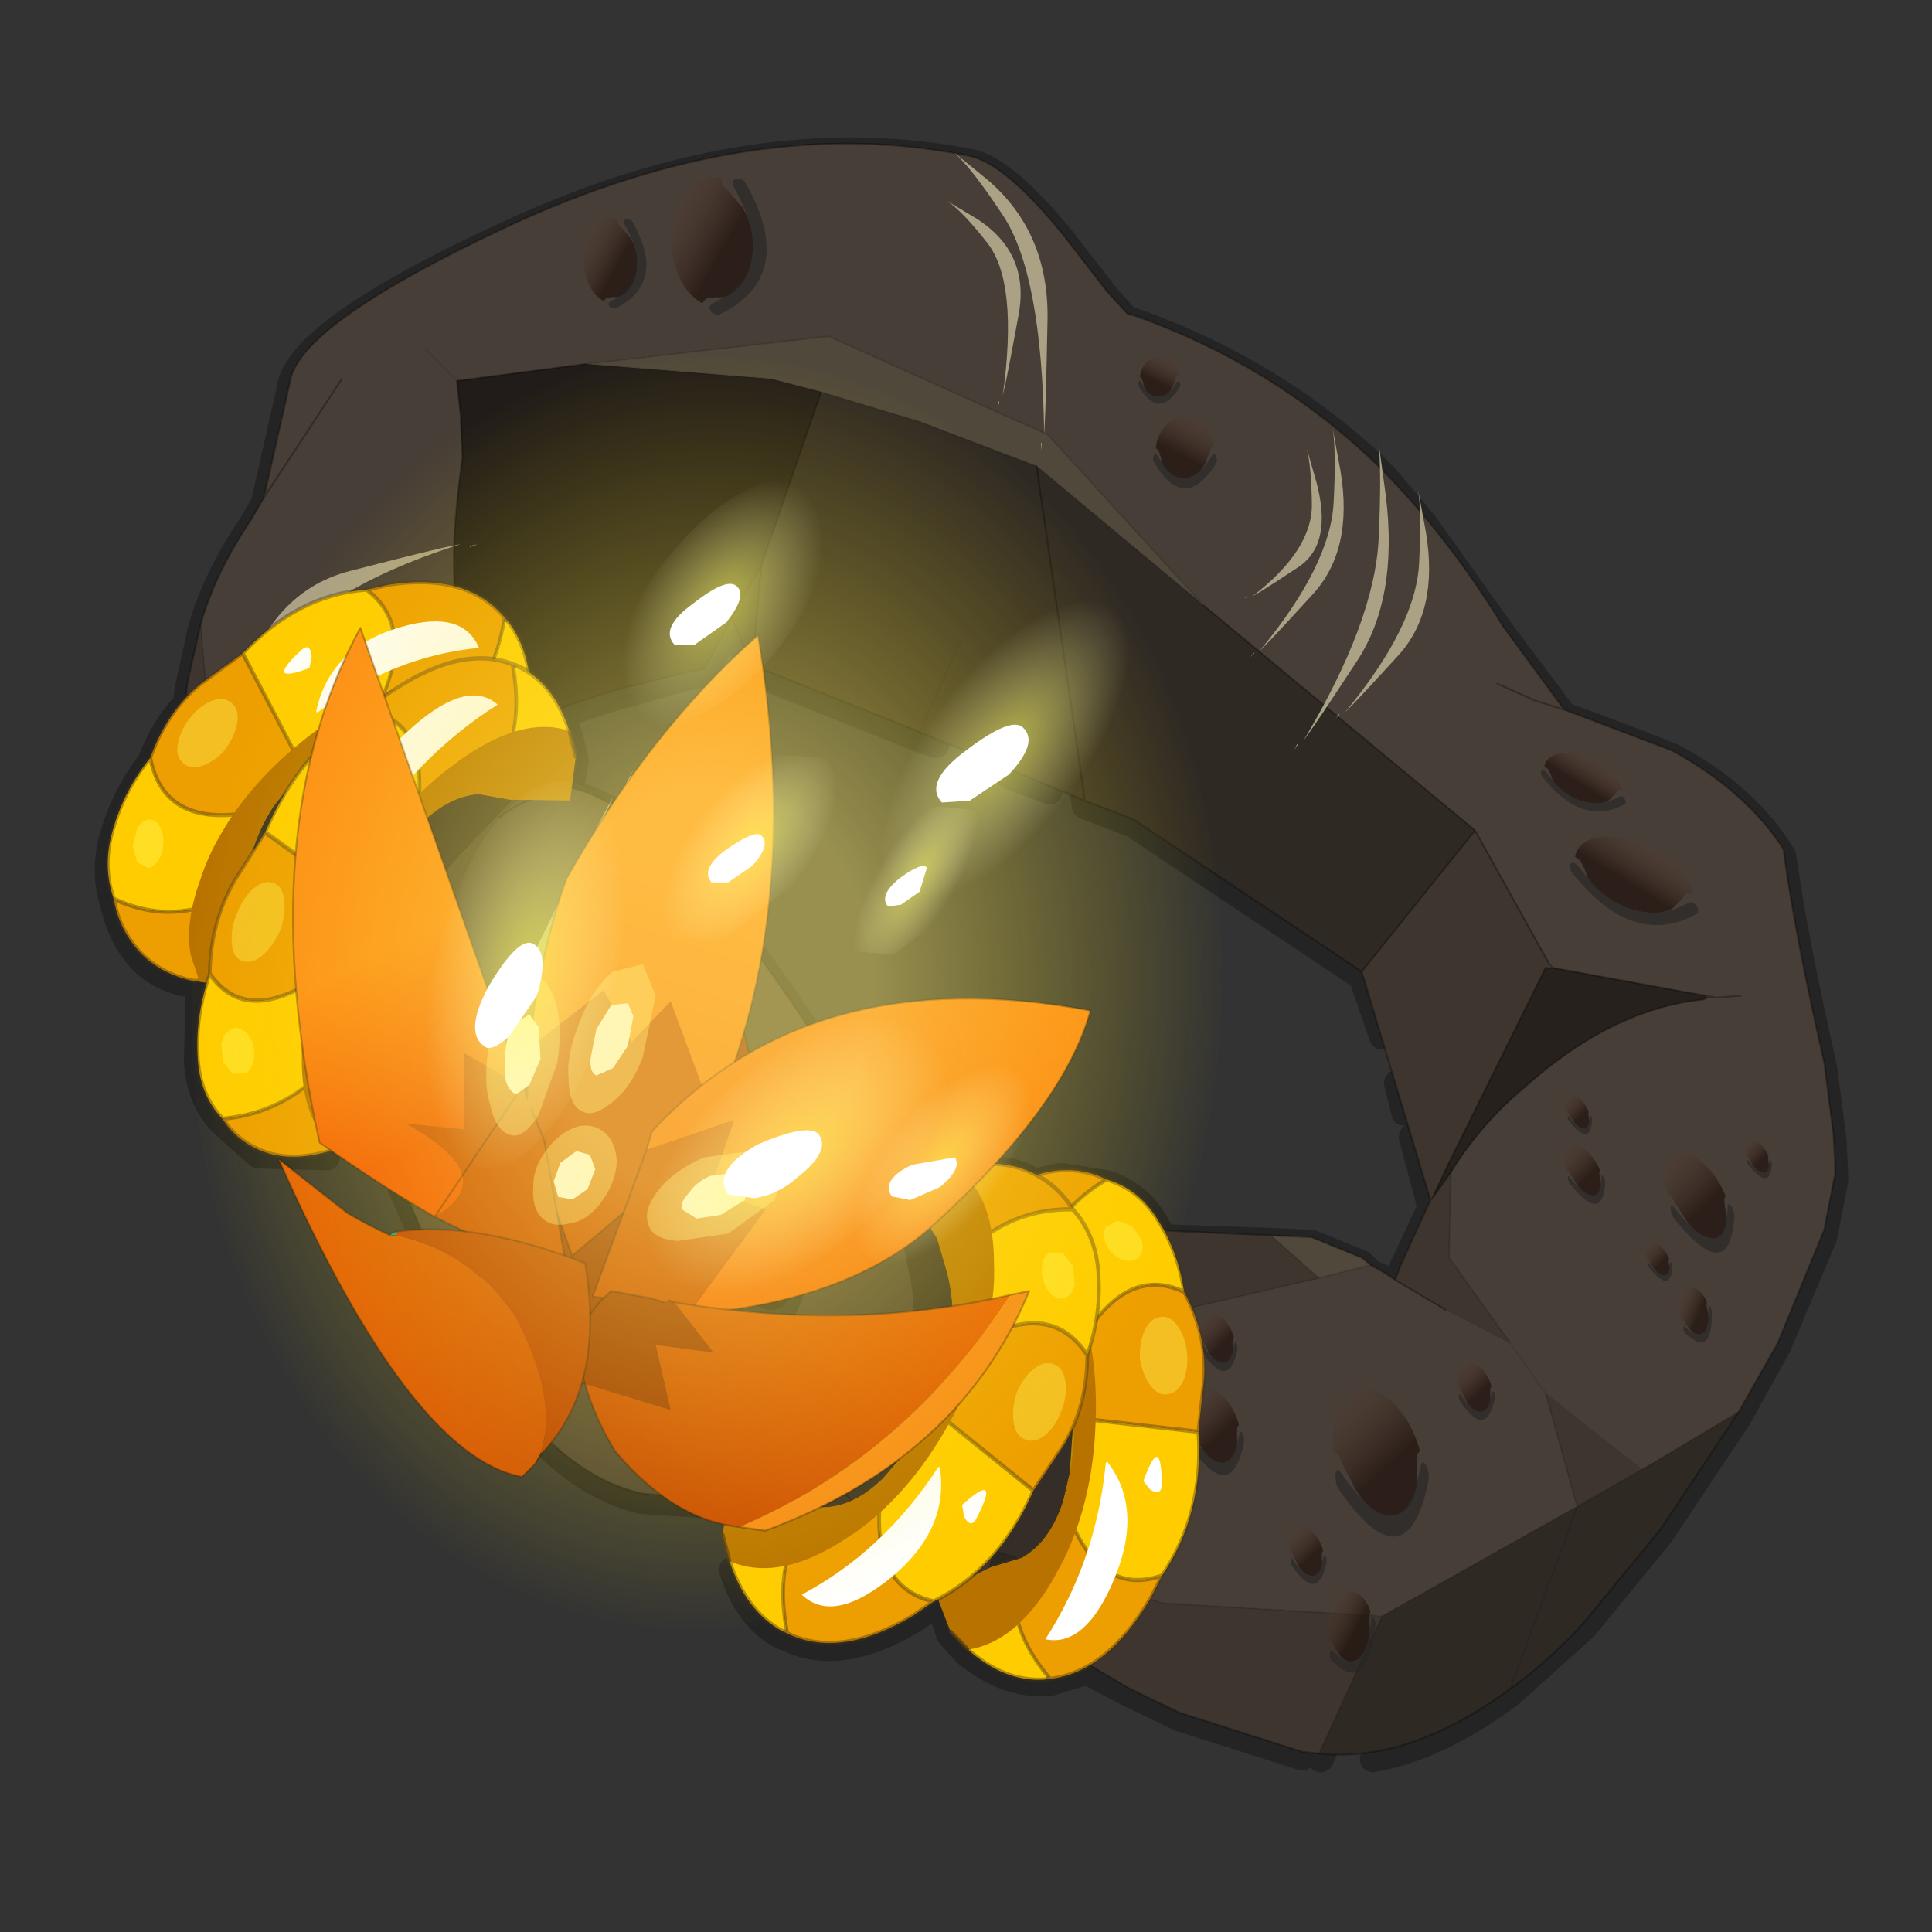 <?xml version="1.0" encoding="UTF-8" standalone="no"?>
<svg xmlns:xlink="http://www.w3.org/1999/xlink" height="520.0px" width="520.0px" xmlns="http://www.w3.org/2000/svg">
  <rect width="100%" height="100%" fill="#333333" stroke="none"/>
  <g transform="matrix(10.0, 0.0, 0.0, 10.0, 0.0, 0.0)">
    <use height="52.0" transform="matrix(1.0, 0.0, 0.0, 1.0, 0.0, 0.0)" width="52.0" xlink:href="#shape0"/>
    <use height="30.2" transform="matrix(-0.079, 0.058, 0.086, 0.257, 46.091, 26.411)" width="58.0" xlink:href="#sprite0"/>
    <use height="12.65" transform="matrix(0.246, -0.496, 0.405, 0.41, 4.365, 18.974)" width="18.1" xlink:href="#sprite4"/>
    <use height="12.65" transform="matrix(-0.183, -1.011, 0.862, -0.114, 11.231, 39.438)" width="18.1" xlink:href="#sprite4"/>
    <use height="12.65" transform="matrix(0.25, 0.354, -0.312, 0.298, 26.942, 2.896)" width="18.1" xlink:href="#sprite4"/>
    <use height="12.65" transform="matrix(-0.01, 0.392, -0.321, -0.102, 37.172, 11.955)" width="18.1" xlink:href="#sprite4"/>
    <use height="12.05" transform="matrix(-0.01, 0.392, -0.321, -0.102, 39.471, 13.605)" width="18.1" xlink:href="#sprite6"/>
    <use height="12.05" transform="matrix(-0.013, 0.517, -0.321, -0.102, 38.4, 12.286)" width="18.1" xlink:href="#sprite6"/>
    <use height="30.2" transform="matrix(-0.129, 0.095, 0.075, 0.378, 38.869, 30.383)" width="58.0" xlink:href="#sprite0"/>
    <use height="70.2" transform="matrix(-0.129, 0.096, 0.075, 0.379, 19.176, 9.637)" width="87.15" xlink:href="#sprite7"/>
    <use height="18.0" transform="matrix(0.077, -0.164, 0.294, 0.103, 14.762, 7.84)" width="25.95" xlink:href="#sprite9"/>
    <use height="18.0" transform="matrix(0.085, 0.034, 0.005, 0.225, 30.545, 9.044)" width="25.95" xlink:href="#sprite9"/>
    <use height="18.0" transform="matrix(0.171, 0.095, 0.006, 0.256, 41.31, 19.29)" width="25.95" xlink:href="#sprite9"/>
    <use height="29.0" transform="matrix(-0.312, -0.247, -0.219, 0.376, 35.226, 35.781)" width="23.65" xlink:href="#sprite11"/>
    <use height="29.0" transform="matrix(-0.155, -0.399, -0.369, 0.221, 31.711, 39.261)" width="23.65" xlink:href="#sprite11"/>
    <use height="29.0" transform="matrix(2.0E-4, 0.431, 0.395, -0.06, 2.858, 16.849)" width="23.65" xlink:href="#sprite11"/>
    <use height="29.0" transform="matrix(0.15, 0.385, 0.371, -0.259, 3.236, 23.657)" width="23.65" xlink:href="#sprite11"/>
    <use height="24.3" transform="matrix(1.0, 0.0, 0.0, 1.0, 7.5, 16.9)" width="21.85" xlink:href="#shape9"/>
    <use height="3.2" transform="matrix(-0.567, -0.541, -0.534, 0.711, 17.041, 31.215)" width="2.6" xlink:href="#shape10"/>
    <use height="34.75" transform="matrix(1.0, 0.0, 0.0, 1.0, 5.15, 9.25)" width="27.75" xlink:href="#shape11"/>
  </g>
  <defs>
    <g id="shape0" transform="matrix(1.0, 0.0, 0.0, 1.0, 0.0, 0.0)">
      <path d="M52.0 0.0 L52.0 52.0 0.0 52.0 0.0 0.0 52.0 0.0" fill="#33cc33" fill-opacity="0.0" fill-rule="evenodd" stroke="none"/>
      <path d="M19.9 5.3 L20.2 5.65 Q20.85 7.3 19.75 8.2 L19.15 8.6 M8.8 31.15 L6.95 31.1 6.0 30.25 Q5.35 29.6 5.3 28.55 L5.35 26.55 5.15 26.5 Q4.15 26.35 3.6 25.6 3.2 25.05 3.05 24.35 2.75 23.45 3.05 22.45 3.35 21.4 4.05 20.5 4.4 19.55 5.0 18.95 L5.05 18.55 5.15 18.1 5.4 16.95 Q5.8 15.55 6.75 14.15 L7.1 13.55 7.8 10.45 Q8.0 8.9 13.65 6.3 20.1 3.3 25.8 4.3 L26.1 4.35 Q27.05 4.55 28.6 6.45 L29.8 8.0 30.35 8.6 30.55 8.65 Q34.2 9.95 36.95 12.5 L37.3 12.85 38.35 14.1 40.45 17.05 42.1 19.25 Q43.25 19.65 45.0 20.35 47.0 21.4 48.0 23.05 48.3 25.25 49.1 28.75 L49.35 30.7 49.4 31.75 49.1 33.3 47.85 36.25 46.8 38.15 44.7 41.3 42.65 43.8 40.65 45.6 Q38.7 47.05 36.95 47.35 M11.45 9.55 L12.3 10.4 15.75 9.95 22.3 9.2 28.15 11.8 28.2 11.8 32.4 16.45 39.7 22.55 41.7 26.1 41.8 26.15 45.9 26.95 45.95 26.95 46.0 27.0 46.2 27.0 46.85 26.9 M16.4 8.5 L16.7 8.2 Q17.6 7.6 17.0 6.4 M9.25 16.15 L9.9 16.05 10.5 15.9 12.25 15.95 12.25 14.8 12.45 12.5 12.4 11.35 12.3 10.4 M9.2 10.4 L7.1 13.55 M10.45 16.75 L9.9 16.05 M11.3 18.3 L11.15 18.55 11.1 18.55 10.5 18.75 10.0 18.5 M11.35 21.4 L11.3 21.8 Q10.85 22.75 10.15 22.75 L9.85 22.7 9.6 22.6 9.3 22.45 M7.0 18.55 L7.4 19.35 M12.25 15.95 Q13.05 16.1 13.6 16.8 L13.7 16.85 14.25 18.25 15.1 19.25 16.65 18.75 18.45 18.25 18.95 18.15 19.7 16.8 20.5 15.4 22.1 10.7 20.75 10.35 15.75 9.95 M13.6 16.8 L13.55 16.9 13.3 17.9 13.8 18.05 13.95 18.1 14.25 18.25 M13.8 18.05 L13.8 18.15 13.9 18.9 M11.7 18.15 Q12.25 17.85 12.75 17.85 L13.3 17.9 M13.4 22.1 Q13.7 21.85 14.4 21.65 M15.1 19.25 L15.35 19.85 15.5 20.5 15.35 21.35 Q17.95 21.85 22.05 28.25 L24.6 32.05 M22.1 10.7 L24.75 11.5 27.9 12.7 32.4 16.45 M25.2 20.05 L24.75 19.9 20.25 18.1 19.7 16.8 M20.5 15.4 L20.25 18.1 M26.3 20.5 L26.8 20.75 M24.75 19.9 L25.85 17.4 M7.25 17.15 L6.55 17.75 6.75 18.1 M5.0 18.95 L5.4 18.55 5.55 18.45 5.4 16.95 M5.55 18.45 L6.55 17.75 M4.05 20.5 Q4.25 21.5 4.95 21.85 L5.8 22.1 6.25 22.1 M3.05 24.35 Q4.1 24.8 5.2 24.65 M5.9 26.65 L6.55 27.0 Q7.3 27.2 8.35 26.6 M25.2 33.5 L25.0 33.15 M23.35 32.55 Q23.2 32.75 22.95 32.55 L22.75 32.3 M21.85 34.05 L21.45 34.9 Q20.9 36.25 19.7 34.8 L19.5 34.3 M19.55 40.55 L17.3 40.4 Q15.9 40.1 14.6 38.8 13.3 37.45 12.1 35.05 L10.5 31.3 9.7 30.75 M10.5 31.3 L10.2 30.45 M7.9 23.1 L8.55 23.55 M26.75 41.95 L26.35 42.45 M23.95 39.75 L24.25 39.4 M18.95 36.5 Q18.8 37.3 18.4 36.95 L18.2 36.7 M20.15 38.55 Q20.0 39.65 19.45 39.4 L19.0 39.1 M19.7 42.25 Q20.1 43.55 21.05 44.05 L21.2 44.1 21.15 44.0 Q20.95 43.05 21.15 42.3 M35.05 47.3 L31.75 46.25 30.4 45.6 29.25 45.0 28.25 45.3 28.1 45.3 Q27.05 45.35 26.0 44.5 L25.55 44.0 25.4 43.55 M24.05 42.6 Q24.4 43.1 25.1 43.25 L24.6 43.6 Q22.6 44.8 21.2 44.1 M26.95 35.95 L26.55 36.1 M6.0 30.25 Q7.2 30.1 8.15 29.4 M31.0 12.5 L31.3 12.9 32.5 12.85 32.8 12.5 M30.85 10.65 Q31.15 11.15 31.55 10.75 L31.8 10.45 M28.9 19.45 L28.8 18.9 M27.15 20.9 L28.25 21.3 M37.2 27.9 L36.65 26.3 30.5 22.2 29.2 21.7 29.0 20.3 M28.65 17.85 L28.55 16.95 28.5 16.85 28.45 16.35 M28.4 16.05 L27.9 12.7 M42.1 19.25 L41.3 19.0 40.3 18.55 M41.65 20.95 L41.85 21.35 Q42.5 22.05 43.25 21.95 L43.75 21.7 M42.45 23.5 L42.65 23.95 Q43.85 25.25 45.15 24.8 L45.65 24.45 M46.0 27.0 L45.95 26.95 M40.05 30.35 L41.05 29.4 Q43.4 27.35 45.85 27.0 L45.9 26.95 M37.2 43.65 L42.45 40.7 41.6 37.7 39.0 34.0 39.05 31.7 38.85 32.0 39.0 31.45 41.6 26.15 41.8 26.15 M26.0 31.55 Q27.05 31.3 27.85 31.8 L28.55 31.65 29.8 31.85 Q30.7 32.15 31.15 33.0 L31.3 33.3 34.2 33.4 35.3 33.45 36.65 34.0 36.9 34.25 37.25 34.4 37.55 34.65 37.7 34.2 38.5 32.5 38.0 30.6 M37.8 29.95 L37.6 29.15 M39.05 31.7 L39.0 31.45 M38.9 35.35 L38.0 34.95 37.55 34.65 M39.05 31.7 L39.8 30.7 M42.6 30.5 L42.25 30.15 M43.15 32.15 Q43.0 32.65 42.7 32.45 L42.2 32.05 M45.05 34.2 L44.9 34.5 44.75 34.5 44.4 34.2 M46.5 32.75 L46.55 33.1 Q46.4 34.05 45.6 33.35 L44.95 32.85 M46.1 35.35 L46.05 35.75 Q45.95 36.4 45.45 36.0 M27.85 31.8 L27.9 31.8 28.85 32.65 29.8 31.85 M29.4 36.15 L29.55 35.65 29.6 34.5 Q29.5 33.45 28.9 32.7 L28.75 32.7 27.55 32.9 M28.85 32.65 L28.9 32.7 M31.3 33.3 L31.85 34.85 32.1 35.35 35.5 34.5 34.2 33.4 M29.55 35.65 Q30.6 34.25 31.85 34.85 M35.5 34.5 L36.9 34.25 M33.25 36.5 L33.1 36.9 32.7 36.85 32.55 36.65 32.4 37.15 32.4 37.5 M33.45 38.8 L33.25 39.25 Q32.95 40.0 32.3 39.25 L32.2 39.15 32.1 38.65 30.55 38.45 M35.65 42.1 Q35.5 42.9 35.1 42.55 L34.9 42.3 M38.2 39.85 L38.2 40.45 36.4 40.4 36.2 39.9 M28.8 39.75 L28.9 38.55 M30.05 42.55 Q30.55 42.75 31.25 42.55 32.05 41.4 32.25 40.0 M31.25 42.55 L31.0 43.15 30.95 43.2 31.3 43.35 35.8 43.6 M28.25 45.3 L28.15 45.25 27.45 43.9 M30.95 43.2 L29.25 45.0 M35.55 47.35 L36.25 45.75 M36.85 44.1 L36.8 44.4 36.7 44.75 36.55 44.95 36.15 44.95 35.7 44.7 M46.8 38.15 L42.45 40.7 40.65 45.6 M40.05 38.15 Q39.9 38.35 39.65 38.15 L39.45 37.9 M36.65 26.3 L39.7 22.55 M32.1 35.35 L32.35 36.15 M47.4 31.75 L47.05 31.4 M27.4 39.9 L26.45 39.15" fill="none" stroke="#000000" stroke-linecap="round" stroke-linejoin="round" stroke-opacity="0.302" stroke-width="0.7"/>
      <path d="M5.4 16.8 Q5.8 15.4 6.75 14.0 L7.1 13.4 7.8 10.3 Q8.0 8.75 13.65 6.1 20.3 3.0 26.1 4.2 27.05 4.4 28.6 6.3 L29.8 7.85 30.35 8.45 30.55 8.5 Q34.2 9.8 36.95 12.4 38.85 14.25 40.45 16.85 L42.1 19.1 45.0 20.2 Q47.0 21.3 48.0 22.85 48.3 25.1 49.1 28.6 L49.35 30.55 49.4 31.55 49.1 33.1 47.85 36.15 46.8 38.0 44.2 39.55 41.6 37.5 42.45 40.55 37.2 43.5 31.3 43.15 23.25 40.65 19.75 40.4 17.3 40.2 Q14.45 39.6 12.1 34.9 L10.5 31.15 8.85 26.35 5.6 19.15 5.4 16.8 M40.3 18.4 L41.3 18.85 42.1 19.1 41.3 18.85 40.3 18.4 M41.8 26.05 L41.6 26.05 41.7 25.95 41.8 26.05 41.7 25.95 39.7 22.35 32.4 16.3 28.2 11.7 22.3 9.05 15.75 9.8 12.3 10.25 12.4 11.2 12.45 12.3 Q12.0 15.45 12.4 16.8 12.7 18.0 14.05 19.7 L15.35 21.2 Q17.95 21.75 22.05 28.1 L25.05 32.6 27.45 36.25 35.5 34.4 36.9 34.05 37.25 34.25 37.55 34.45 38.9 35.25 40.65 36.15 39.0 33.85 39.05 31.55 Q39.85 30.25 41.05 29.25 43.4 27.15 45.85 26.9 L45.95 26.85 45.9 26.8 41.8 26.05 M46.2 26.85 L45.95 26.85 46.2 26.85 45.9 26.8 46.2 26.85 46.85 26.8 46.2 26.85 M23.25 40.65 L22.15 39.7 23.25 40.65 M40.65 36.15 L41.6 37.5 40.65 36.15 M11.45 9.4 L12.3 10.25 11.45 9.4 M7.1 13.4 L9.2 10.2 7.1 13.4 M15.35 21.2 Q13.9 21.55 13.45 22.0 13.9 21.55 15.35 21.2" fill="#473e37" fill-rule="evenodd" stroke="none"/>
      <path d="M35.5 47.2 L35.05 47.15 31.75 46.1 30.4 45.45 26.75 43.3 23.25 40.65 31.3 43.15 37.2 43.5 35.5 47.2 M5.9 25.65 Q4.5 22.3 5.05 18.35 L5.15 17.9 5.4 16.8 5.6 19.15 5.85 23.15 5.9 25.65 M41.7 25.95 L41.6 26.05 39.0 31.3 38.55 32.25 38.5 32.3 38.55 32.25 39.05 31.55 39.0 33.85 40.65 36.15 38.9 35.25 37.55 34.45 37.7 34.05 38.5 32.3 36.65 26.15 39.7 22.35 41.7 25.95 M25.05 32.6 L26.4 32.9 34.2 33.25 35.5 34.4 27.45 36.25 25.05 32.6 M42.45 40.55 L41.6 37.5 44.2 39.55 42.45 40.55" fill="#3d352e" fill-rule="evenodd" stroke="none"/>
      <path d="M41.6 26.05 L41.8 26.05 45.9 26.8 45.95 26.85 45.85 26.9 Q43.4 27.15 41.05 29.25 39.85 30.25 39.05 31.55 L39.0 31.3 39.05 31.55 38.55 32.25 39.0 31.3 41.6 26.05 M20.5 15.2 L20.25 17.9 19.7 16.65 20.5 15.2" fill="#26211d" fill-rule="evenodd" stroke="none"/>
      <path d="M5.6 19.15 L8.85 26.35 5.85 23.15 5.6 19.15 M32.4 16.3 L27.9 12.55 24.75 11.35 22.1 10.55 20.75 10.2 15.75 9.8 22.3 9.05 28.2 11.7 32.4 16.3 M34.2 33.25 L35.3 33.3 36.65 33.85 36.9 34.05 35.5 34.4 34.2 33.25" fill="#4f483b" fill-rule="evenodd" stroke="none"/>
      <path d="M46.8 38.0 L44.7 41.15 42.65 43.65 Q41.65 44.75 40.65 45.45 37.95 47.45 35.5 47.2 L37.2 43.5 42.45 40.55 44.2 39.55 46.8 38.0 M10.5 31.15 Q8.7 29.95 7.5 28.35 L6.15 26.05 5.9 25.65 5.85 23.15 8.85 26.35 10.5 31.15 M22.1 10.55 L24.75 11.35 27.9 12.55 32.4 16.3 39.7 22.35 36.65 26.15 30.5 22.05 29.2 21.55 27.9 12.55 29.2 21.55 24.75 19.7 20.25 17.9 20.5 15.2 22.1 10.55 M25.85 17.25 L24.75 19.7 25.85 17.25 M42.45 40.55 L40.65 45.45 42.45 40.55" fill="#2f2924" fill-rule="evenodd" stroke="none"/>
      <path d="M15.75 9.8 L20.75 10.2 22.1 10.55 20.5 15.2 19.7 16.65 18.95 18.0 18.45 18.1 16.65 18.55 Q14.15 19.3 14.05 19.7 12.7 18.0 12.4 16.8 12.0 15.45 12.45 12.3 L12.4 11.2 12.3 10.25 15.75 9.8" fill="#211c19" fill-rule="evenodd" stroke="none"/>
      <path d="M5.4 16.8 Q5.8 15.4 6.75 14.0 L7.1 13.4 7.8 10.3 Q8.0 8.75 13.65 6.1 20.3 3.0 26.1 4.2 27.05 4.4 28.6 6.3 L29.8 7.85 30.35 8.45 30.55 8.5 Q34.2 9.8 36.95 12.4 38.85 14.25 40.45 16.85 L42.1 19.1 45.0 20.2 Q47.0 21.3 48.0 22.85 48.3 25.1 49.1 28.6 L49.35 30.55 49.4 31.55 49.1 33.1 47.85 36.15 46.8 38.0 44.7 41.15 42.65 43.65 Q41.65 44.75 40.65 45.45 37.95 47.45 35.5 47.2 L35.05 47.15 31.75 46.1 30.4 45.45 26.75 43.3 23.25 40.65 19.75 40.4 17.3 40.2 Q14.45 39.6 12.1 34.9 L10.5 31.15 Q8.7 29.95 7.5 28.35 L6.15 26.05 5.9 25.65 Q4.5 22.3 5.05 18.35 L5.15 17.9 5.4 16.8 M8.85 26.35 L10.5 31.15 M42.1 19.1 L41.3 18.85 40.3 18.4 M41.6 26.05 L41.8 26.05 41.7 25.95 M41.6 26.05 L39.0 31.3 M39.05 31.55 Q39.85 30.25 41.05 29.25 43.4 27.15 45.85 26.9 L45.95 26.85 46.2 26.85 46.85 26.8 M45.9 26.8 L41.8 26.05 M39.7 22.35 L41.7 25.95 M45.9 26.8 L46.2 26.85 M22.1 10.55 L20.5 15.2 20.25 17.9 24.75 19.7 29.2 21.55 30.5 22.05 36.65 26.15 39.7 22.35 32.4 16.3 M29.2 21.55 L27.9 12.55 M14.05 19.7 L15.35 21.2 Q17.95 21.75 22.05 28.1 L25.05 32.6 26.4 32.9 34.2 33.25 35.3 33.3 36.65 33.85 36.9 34.05 37.25 34.25 37.55 34.45 37.7 34.05 38.5 32.3 36.65 26.15 M22.15 39.7 L23.25 40.65 M38.9 35.25 L37.55 34.45 M25.05 32.6 L27.45 36.25 M38.5 32.3 L38.55 32.25 39.0 31.3 M39.05 31.55 L38.55 32.25 M14.05 19.7 Q12.7 18.0 12.4 16.8 12.0 15.45 12.45 12.3 L12.4 11.2 12.3 10.25 15.75 9.8 M9.2 10.2 L7.1 13.4 M20.25 17.9 L19.7 16.65 18.95 18.0 18.45 18.1 16.65 18.55 Q14.15 19.3 14.05 19.7 M19.7 16.65 L20.5 15.2 M13.45 22.0 Q13.9 21.55 15.35 21.2" fill="none" stroke="#000000" stroke-linecap="round" stroke-linejoin="round" stroke-opacity="0.302" stroke-width="0.05"/>
      <path d="M5.4 16.8 L5.6 19.15 M39.0 31.3 L39.05 31.55 M22.1 10.55 L24.75 11.35 27.9 12.55 32.4 16.3 28.2 11.7 22.3 9.05 15.75 9.8 20.75 10.2 22.1 10.55 M24.75 19.7 L25.85 17.25 M23.25 40.65 L31.3 43.15 37.2 43.5 42.45 40.55 41.6 37.5 40.65 36.15 39.0 33.85 39.05 31.55 M27.45 36.25 L35.5 34.4 34.2 33.25 M35.5 34.4 L36.9 34.05 M35.5 47.2 L37.2 43.5 M42.45 40.55 L44.2 39.55 M46.8 38.0 L44.2 39.55 M40.65 45.45 L42.45 40.55 M12.3 10.25 L11.45 9.4 M5.9 25.65 L5.85 23.15 5.6 19.15 M8.85 26.35 L5.85 23.15" fill="none" stroke="#000000" stroke-linecap="round" stroke-linejoin="round" stroke-opacity="0.102" stroke-width="0.05"/>
    </g>
    <g id="sprite0" transform="matrix(1.0, 0.0, 0.0, 1.0, -0.8, 1.7)">
      <use height="32.15" transform="matrix(0.933, 0.0, 0.0, 0.94, 0.813, -1.723)" width="62.15" xlink:href="#sprite1"/>
    </g>
    <g id="sprite1" transform="matrix(1.0, 0.0, 0.0, 1.0, 20.25, 0.45)">
      <use height="6.0" transform="matrix(1.479, -0.487, 0.328, 1.761, -4.889, 16.244)" width="12.2" xlink:href="#sprite2"/>
      <use height="6.0" transform="matrix(0.824, -0.076, 0.089, 0.967, 11.988, 25.888)" width="12.2" xlink:href="#sprite2"/>
      <use height="6.0" transform="matrix(0.866, -0.285, 0.192, 1.031, 30.167, 7.143)" width="12.2" xlink:href="#sprite2"/>
      <use height="6.0" transform="matrix(0.572, -0.188, 0.127, 0.681, 18.964, 20.244)" width="12.2" xlink:href="#sprite2"/>
      <use height="6.0" transform="matrix(0.572, -0.188, 0.127, 0.681, 28.114, 1.844)" width="12.2" xlink:href="#sprite2"/>
      <use height="6.0" transform="matrix(0.572, -0.188, 0.127, 0.681, -20.236, 17.594)" width="12.2" xlink:href="#sprite2"/>
    </g>
    <g id="sprite2" transform="matrix(1.0, 0.0, 0.0, 1.0, 0.5, 0.0)">
      <use height="5.15" transform="matrix(1.0, 0.0, 0.0, 1.0, 0.25, 0.0)" width="11.2" xlink:href="#shape1"/>
      <use height="3.95" transform="matrix(1.0, 0.0, 0.0, 0.862, -0.5, 2.619)" width="12.2" xlink:href="#sprite3"/>
    </g>
    <g id="shape1" transform="matrix(1.0, 0.0, 0.0, 1.0, -0.25, 0.0)">
      <path d="M10.35 3.5 L9.25 4.35 Q7.8 5.15 5.7 5.15 3.65 5.15 2.2 4.35 1.05 3.8 1.0 2.95 L0.7 2.35 0.25 2.15 Q0.6 1.4 1.65 0.85 3.35 0.0 5.7 0.0 8.1 0.0 9.75 0.85 11.4 1.7 11.45 2.95 L10.9 3.0 10.35 3.5" fill="url(#gradient0)" fill-rule="evenodd" stroke="none"/>
    </g>
    <linearGradient gradientTransform="matrix(0.001, -0.003, 0.006, 0.002, 3.7, 0.0)" gradientUnits="userSpaceOnUse" id="gradient0" spreadMethod="pad" x1="-819.2" x2="819.2">
      <stop offset="0.0" stop-color="#1c0e08" stop-opacity="0.639"/>
      <stop offset="1.0" stop-color="#734d3e" stop-opacity="0.0"/>
    </linearGradient>
    <g id="sprite3" transform="matrix(1.0, 0.0, 0.0, 1.0, 0.5, 0.5)">
      <use height="3.95" transform="matrix(1.0, 0.0, 0.0, 1.0, -0.5, -0.5)" width="12.2" xlink:href="#shape2"/>
    </g>
    <g id="shape2" transform="matrix(1.0, 0.0, 0.0, 1.0, 0.5, 0.5)">
      <path d="M0.0 0.0 Q4.35 5.2 11.2 1.2" fill="none" stroke="#262626" stroke-linecap="round" stroke-linejoin="round" stroke-opacity="0.639" stroke-width="1.0"/>
    </g>
    <g id="sprite4" transform="matrix(1.0, 0.0, 0.0, 1.0, 8.95, 6.5)">
      <use height="9.75" transform="matrix(0.415, 0.246, -0.166, 0.401, -5.444, -4.231)" width="26.3" xlink:href="#sprite5"/>
      <use height="9.75" transform="matrix(0.638, 0.305, -0.139, 0.415, -7.607, -6.49)" width="26.3" xlink:href="#sprite5"/>
    </g>
    <g id="sprite5" transform="matrix(1.0, 0.0, 0.0, 1.0, -3.35, 4.0)">
      <use height="9.75" transform="matrix(1.0, 0.0, 0.0, 1.0, 3.35, -4.0)" width="26.3" xlink:href="#shape3"/>
    </g>
    <g id="shape3" transform="matrix(1.0, 0.0, 0.0, 1.0, -3.35, 4.0)">
      <path d="M29.05 1.45 L29.65 1.75 29.05 1.55 29.05 1.45" fill="#c7b99b" fill-rule="evenodd" stroke="none"/>
      <path d="M28.5 0.8 Q15.95 -3.75 10.0 0.3 5.2 3.55 3.35 5.75 L6.7 1.5 Q13.0 -6.15 19.8 -3.15 26.6 -0.2 27.9 0.5 L28.5 0.8" fill="#aba185" fill-rule="evenodd" stroke="none"/>
    </g>
    <g id="sprite6" transform="matrix(1.0, 0.0, 0.0, 1.0, 8.95, 6.5)">
      <use height="9.75" transform="matrix(0.638, 0.305, -0.139, 0.415, -7.607, -6.49)" width="26.3" xlink:href="#sprite5"/>
    </g>
    <g id="sprite7" transform="matrix(1.0, 0.0, 0.0, 1.0, -0.8, 41.7)">
      <use height="74.7" transform="matrix(0.933, 0.0, 0.0, 0.94, 0.813, -41.704)" width="93.45" xlink:href="#sprite8"/>
    </g>
    <g id="sprite8" transform="matrix(1.0, 0.0, 0.0, 1.0, 20.25, 43.0)">
      <use height="6.0" transform="matrix(1.479, -0.487, 0.328, 1.761, -4.889, 16.244)" width="12.2" xlink:href="#sprite2"/>
      <use height="6.0" transform="matrix(0.824, -0.076, 0.089, 0.967, 11.988, 25.888)" width="12.2" xlink:href="#sprite2"/>
      <use height="6.0" transform="matrix(1.751, -0.398, 0.389, 1.438, 49.524, -32.451)" width="12.2" xlink:href="#sprite2"/>
      <use height="6.0" transform="matrix(0.572, -0.188, 0.127, 0.681, 18.964, 20.244)" width="12.2" xlink:href="#sprite2"/>
      <use height="6.0" transform="matrix(1.156, -0.263, 0.257, 0.949, 45.372, -39.819)" width="12.2" xlink:href="#sprite2"/>
      <use height="6.0" transform="matrix(0.572, -0.188, 0.127, 0.681, -20.236, 17.594)" width="12.2" xlink:href="#sprite2"/>
    </g>
    <g id="sprite9" transform="matrix(1.0, 0.0, 0.0, 1.0, -62.0, 41.7)">
      <use height="19.15" transform="matrix(0.933, 0.0, 0.0, 0.94, 61.997, -41.704)" width="27.85" xlink:href="#sprite10"/>
    </g>
    <g id="sprite10" transform="matrix(1.0, 0.0, 0.0, 1.0, -45.35, 43.0)">
      <use height="6.0" transform="matrix(1.751, -0.398, 0.389, 1.438, 49.524, -32.451)" width="12.2" xlink:href="#sprite2"/>
      <use height="6.0" transform="matrix(1.156, -0.263, 0.257, 0.949, 45.372, -39.819)" width="12.2" xlink:href="#sprite2"/>
    </g>
    <g id="sprite11" transform="matrix(1.0, 0.0, 0.0, 1.0, 11.9, 14.65)">
      <use height="16.45" transform="matrix(1.0, 0.0, 0.0, 1.0, -7.4, -6.3)" width="18.2" xlink:href="#sprite12"/>
      <use height="29.0" transform="matrix(1.0, 0.0, 0.0, 1.0, -11.9, -14.65)" width="23.1" xlink:href="#shape5"/>
      <use height="23.25" transform="matrix(1.0, 0.0, 0.0, 1.0, -5.4, -9.0)" width="17.15" xlink:href="#sprite13"/>
      <use height="0.4" transform="matrix(1.0, 0.0, 0.0, 1.0, -2.85, 13.95)" width="1.8" xlink:href="#shape7"/>
      <use height="7.15" transform="matrix(1.0, 0.0, 0.0, 1.0, -6.25, -12.85)" width="9.85" xlink:href="#sprite14"/>
    </g>
    <g id="sprite12" transform="matrix(1.0, 0.0, 0.0, 1.0, 9.1, 8.2)">
      <use height="16.45" transform="matrix(1.0, 0.0, 0.0, 1.0, -9.1, -8.2)" width="18.2" xlink:href="#shape4"/>
    </g>
    <g id="shape4" transform="matrix(1.0, 0.0, 0.0, 1.0, 9.1, 8.2)">
      <path d="M5.15 -4.85 Q0.0 -4.1 -1.95 3.65 L-3.05 8.25 Q-3.55 7.05 -5.7 5.55 -9.1 3.2 -9.1 -0.15 -9.1 -3.5 -5.7 -5.85 -2.3 -8.2 2.5 -8.2 7.3 -8.2 8.8 -6.9 10.25 -5.65 5.15 -4.85" fill="#000000" fill-opacity="0.267" fill-rule="evenodd" stroke="none"/>
    </g>
    <g id="shape5" transform="matrix(1.0, 0.0, 0.0, 1.0, 11.9, 14.65)">
      <path d="M-8.35 12.75 L-8.65 12.5 -8.4 12.45 -8.35 12.75" fill="#b49932" fill-rule="evenodd" stroke="none"/>
      <path d="M0.75 12.65 L0.95 12.65 0.8 12.75 0.75 12.65" fill="#9f882d" fill-rule="evenodd" stroke="none"/>
      <path d="M-3.25 -11.65 Q-1.5 -13.4 0.75 -14.15 2.95 -14.95 5.2 -14.15 7.75 -9.7 5.75 -5.25 3.0 -4.85 1.0 -3.3 1.8 -10.6 -3.25 -11.65 M-2.75 14.25 Q-6.05 14.45 -8.35 12.75 L-8.4 12.45 Q-3.5 11.45 -2.8 7.7 L-1.3 9.35 Q-0.6 12.75 -2.75 14.25 M-11.7 3.1 Q-12.05 -1.55 -8.9 -5.35 L-1.05 -1.2 -2.75 1.7 -3.3 3.25 Q-8.55 6.85 -11.7 3.1" fill="#ffcc00" fill-rule="evenodd" stroke="none"/>
      <path d="M-3.25 -11.65 Q1.8 -10.6 1.0 -3.3 L-1.05 -1.2 -8.9 -5.35 -7.4 -8.2 Q-6.0 -10.5 -3.25 -11.65 M5.75 -5.25 Q7.75 -9.7 5.2 -14.15 6.85 -13.85 8.25 -12.8 10.15 -11.4 11.05 -8.85 11.5 -7.35 8.9 -5.3 L8.05 -5.45 5.75 -5.25 M0.75 12.65 L0.8 12.75 -1.15 14.05 -2.75 14.25 Q-0.6 12.75 -1.3 9.35 L0.75 12.65 M-8.65 12.5 Q-11.8 9.95 -11.8 4.65 L-11.7 3.1 Q-8.55 6.85 -3.3 3.25 -3.95 5.8 -2.8 7.7 -3.5 11.45 -8.4 12.45 L-8.65 12.5" fill="#ed9e00" fill-rule="evenodd" stroke="none"/>
      <path d="M5.2 -14.15 Q2.95 -14.95 0.75 -14.15 -1.5 -13.4 -3.25 -11.65 1.8 -10.6 1.0 -3.3 3.0 -4.85 5.75 -5.25 7.75 -9.7 5.2 -14.15 6.85 -13.85 8.25 -12.8 10.15 -11.4 11.05 -8.85 11.5 -7.35 8.9 -5.3 L9.5 -5.05 M5.75 -5.25 L8.05 -5.45 8.9 -5.3 M0.8 12.75 L0.95 12.65 0.75 12.65 M0.8 12.75 L-1.15 14.05 -2.75 14.25 Q-6.05 14.45 -8.35 12.75 L-8.65 12.5 Q-11.8 9.95 -11.8 4.65 L-11.7 3.1 Q-12.05 -1.55 -8.9 -5.35 L-7.4 -8.2 Q-6.0 -10.5 -3.25 -11.65 M-8.9 -5.35 L-1.05 -1.2 1.0 -3.3 M-3.3 3.25 L-2.75 1.7 -1.05 -1.2 M-1.3 9.35 L-2.8 7.7 Q-3.5 11.45 -8.4 12.45 M-2.8 7.7 Q-3.95 5.8 -3.3 3.25 -8.55 6.85 -11.7 3.1 M-8.65 12.5 L-8.4 12.45 M-2.75 14.25 Q-0.6 12.75 -1.3 9.35" fill="none" stroke="#463317" stroke-linecap="round" stroke-linejoin="round" stroke-opacity="0.412" stroke-width="0.25"/>
      <path d="M-4.55 -0.35 L-4.5 -0.25 Q-7.3 4.9 -7.0 10.75 -9.55 9.65 -9.05 5.5 -8.45 0.55 -4.55 -0.35" fill="#ffffff" fill-rule="evenodd" stroke="none"/>
      <path d="M-8.55 -1.35 Q-6.7 -3.95 -7.35 -0.8 L-8.05 -0.65 Q-8.95 -0.75 -8.55 -1.35" fill="#ffffff" fill-rule="evenodd" stroke="none"/>
    </g>
    <g id="sprite13" transform="matrix(1.0, 0.0, 0.0, 1.0, 8.55, 11.6)">
      <use height="23.25" transform="matrix(1.0, 0.0, 0.0, 1.0, -8.55, -11.6)" width="17.15" xlink:href="#shape6"/>
    </g>
    <g id="shape6" transform="matrix(1.0, 0.0, 0.0, 1.0, 8.55, 11.6)">
      <path d="M8.6 -7.05 L6.35 -7.65 5.75 -7.9 4.9 -8.05 2.6 -7.85 Q-0.15 -7.45 -2.15 -5.9 -3.3 -5.05 -4.2 -3.8 -5.2 -2.55 -5.9 -0.9 L-6.45 0.65 Q-7.1 3.2 -5.95 5.1 L-4.45 6.75 -2.1 10.15 -4.3 11.45 -5.9 11.65 -5.95 11.65 Q-8.55 9.4 -8.55 4.9 L-8.5 3.55 Q-8.2 -0.2 -6.05 -3.8 L-5.55 -4.6 Q-3.6 -7.6 -1.1 -9.35 0.2 -10.3 1.7 -10.85 4.2 -11.9 6.3 -11.5 L8.05 -10.9 Q8.55 -9.2 8.6 -7.05" fill="#b87200" fill-rule="evenodd" stroke="none"/>
    </g>
    <g id="shape7" transform="matrix(1.0, 0.0, 0.0, 1.0, 2.85, -13.95)">
      <path d="M-2.75 14.25 L-1.15 14.05" fill="none" stroke="#463317" stroke-linecap="round" stroke-linejoin="round" stroke-opacity="0.643" stroke-width="0.25"/>
    </g>
    <g id="sprite14" transform="matrix(1.0, 0.0, 0.0, 1.0, 3.15, 7.2)">
      <use height="7.15" transform="matrix(1.0, 0.0, 0.0, 1.0, -3.15, -7.2)" width="9.85" xlink:href="#shape8"/>
    </g>
    <g id="shape8" transform="matrix(1.0, 0.0, 0.0, 1.0, 3.15, 7.2)">
      <path d="M6.25 -6.9 L6.7 -6.15 Q6.7 -5.7 6.25 -5.4 5.8 -5.1 5.2 -5.1 4.6 -5.1 4.15 -5.4 3.7 -5.7 3.7 -6.15 3.7 -6.6 4.15 -6.9 L5.2 -7.2 6.25 -6.9 M0.85 -2.5 Q0.7 -1.65 0.1 -0.95 -0.6 -0.3 -1.4 -0.1 -2.25 0.1 -2.75 -0.4 -3.25 -0.85 -3.15 -1.7 -3.0 -2.5 -2.35 -3.2 -1.7 -3.9 -0.85 -4.1 -0.05 -4.3 0.45 -3.8 0.95 -3.35 0.85 -2.5" fill="#ffff66" fill-opacity="0.345" fill-rule="evenodd" stroke="none"/>
    </g>
    <g id="shape9" transform="matrix(1.0, 0.0, 0.0, 1.0, -7.5, -16.9)">
      <path d="M13.45 27.7 Q14.65 26.0 16.5 24.75 18.4 23.45 19.45 26.05 20.5 28.7 20.4 31.05 20.25 33.4 19.3 34.6 L16.35 36.95 Q14.45 38.1 13.55 35.2 12.8 32.4 12.6 30.85 12.3 29.3 13.45 27.7" fill="#942b01" fill-rule="evenodd" stroke="none"/>
      <path d="M13.45 27.7 Q12.3 29.3 12.6 30.85 12.8 32.4 13.55 35.2 14.45 38.1 16.35 36.95 L19.3 34.6 Q20.25 33.4 20.4 31.05 20.5 28.7 19.45 26.05 18.4 23.45 16.5 24.75 14.65 26.0 13.45 27.7 Z" fill="none" stroke="#000000" stroke-linecap="round" stroke-linejoin="round" stroke-opacity="0.302" stroke-width="0.05"/>
      <path d="M14.25 28.2 L14.2 29.25 14.15 30.3 15.4 33.8 18.85 30.9 19.0 30.6 19.2 30.05 18.05 26.95 17.0 28.05 16.25 26.65 14.25 28.2" fill="#c94402" fill-rule="evenodd" stroke="none"/>
      <path d="M19.2 30.05 Q21.65 24.5 20.4 17.1 17.5 19.65 15.25 23.65 14.5 25.75 14.25 28.2 L16.25 26.65 17.0 28.05 18.05 26.95 19.2 30.05" fill="url(#gradient1)" fill-rule="evenodd" stroke="none"/>
      <path d="M14.25 28.2 L14.2 29.25 14.15 30.3 15.4 33.8 18.85 30.9 19.0 30.6 19.2 30.05 Q21.65 24.5 20.4 17.1 17.5 19.65 15.25 23.65 14.5 25.75 14.25 28.2 Z" fill="none" stroke="#000000" stroke-linecap="round" stroke-linejoin="round" stroke-opacity="0.302" stroke-width="0.05"/>
      <path d="M11.7 32.75 Q13.65 33.75 15.25 34.15 L14.65 30.7 14.3 29.85 14.05 29.25 12.5 28.35 12.5 30.4 10.95 30.25 Q13.55 31.7 11.7 32.75" fill="#c94402" fill-rule="evenodd" stroke="none"/>
      <path d="M14.05 29.25 L9.7 16.9 Q6.75 22.3 8.6 30.75 10.3 31.95 11.7 32.75 13.55 31.7 10.95 30.25 L12.5 30.4 12.5 28.35 14.05 29.25" fill="url(#gradient2)" fill-rule="evenodd" stroke="none"/>
      <path d="M11.7 32.75 Q13.65 33.75 15.25 34.15 L14.65 30.7 14.3 29.85 M14.05 29.25 L9.7 16.9 Q6.75 22.3 8.6 30.75 10.3 31.95 11.7 32.75 Z" fill="none" stroke="#000000" stroke-linecap="round" stroke-linejoin="round" stroke-opacity="0.302" stroke-width="0.05"/>
      <path d="M17.4 30.95 L19.75 30.15 19.1 32.05 20.6 32.55 18.65 35.2 19.3 35.3 Q23.1 34.85 25.2 32.9 28.65 29.75 29.35 27.2 21.85 25.8 17.55 30.45 L17.4 30.95" fill="url(#gradient3)" fill-rule="evenodd" stroke="none"/>
      <path d="M18.65 35.2 L20.6 32.55 19.1 32.05 19.75 30.15 17.4 30.95 15.95 34.9 18.65 35.2" fill="#c94402" fill-rule="evenodd" stroke="none"/>
      <path d="M17.4 30.95 L17.55 30.45 Q21.85 25.8 29.35 27.2 28.65 29.75 25.2 32.9 23.1 34.85 19.3 35.3 L18.65 35.2 15.95 34.9 17.4 30.95 Z" fill="none" stroke="#000000" stroke-linecap="round" stroke-linejoin="round" stroke-opacity="0.302" stroke-width="0.05"/>
      <path d="M18.15 35.05 L18.0 35.0 17.85 35.05 17.55 34.95 16.45 34.75 Q15.25 35.75 15.75 37.25 L18.05 37.95 17.65 36.2 19.2 36.4 18.15 35.05" fill="#993001" fill-rule="evenodd" stroke="none"/>
      <path d="M19.9 41.1 Q24.35 39.2 27.2 34.85 22.95 35.85 18.15 35.05 L19.2 36.4 17.65 36.2 18.05 37.95 15.75 37.25 Q16.0 38.15 16.55 39.05 18.1 40.9 19.9 41.1" fill="url(#gradient4)" fill-rule="evenodd" stroke="none"/>
      <path d="M19.9 41.1 L20.6 41.2 Q25.85 39.25 27.7 34.75 L27.2 34.85 Q24.35 39.2 19.9 41.1" fill="#f7891a" fill-rule="evenodd" stroke="none"/>
      <path d="M27.2 34.85 L27.7 34.75 Q25.85 39.25 20.6 41.2 L19.9 41.1 M27.2 34.85 Q22.95 35.85 18.15 35.05 L18.0 35.0 M17.85 35.05 L17.55 34.95 16.45 34.75 Q15.25 35.75 15.75 37.25 16.0 38.15 16.55 39.05 18.1 40.9 19.9 41.1" fill="none" stroke="#000000" stroke-linecap="round" stroke-linejoin="round" stroke-opacity="0.302" stroke-width="0.05"/>
      <path d="M10.5 33.25 L10.65 33.25 10.65 33.15 10.6 33.2 Q10.6 33.15 10.5 33.25 M10.6 33.2 L10.65 33.25 10.6 33.2" fill="#02ecbd" fill-rule="evenodd" stroke="none"/>
      <path d="M14.55 39.1 L14.4 39.4 14.6 39.1 14.55 39.1" fill="#3b280b" fill-rule="evenodd" stroke="none"/>
      <path d="M10.65 33.25 Q12.6 33.65 13.85 35.4 15.05 37.65 14.55 39.1 L14.6 39.1 Q16.3 37.3 15.75 34.0 12.8 32.85 10.65 33.15 L10.65 33.25" fill="#ba3b02" fill-rule="evenodd" stroke="none"/>
      <path d="M10.5 33.25 Q9.85 32.95 9.35 32.65 L7.5 31.2 Q11.05 39.2 14.05 39.75 L14.4 39.4 14.55 39.1 Q15.05 37.65 13.85 35.4 12.6 33.65 10.65 33.25 L10.5 33.25" fill="url(#gradient5)" fill-rule="evenodd" stroke="none"/>
      <path d="M14.4 39.4 L14.05 39.75 Q11.05 39.2 7.5 31.2 L9.35 32.65 Q9.85 32.95 10.5 33.25 L10.65 33.25 10.6 33.2 Q10.6 33.15 10.5 33.25 M14.4 39.4 L14.6 39.1 Q16.3 37.3 15.75 34.0 12.8 32.85 10.65 33.15 L10.6 33.2" fill="none" stroke="#000000" stroke-linecap="round" stroke-linejoin="round" stroke-opacity="0.302" stroke-width="0.05"/>
    </g>
    <linearGradient gradientTransform="matrix(0.003, -0.009, -0.003, -0.001, 15.75, 30.75)" gradientUnits="userSpaceOnUse" id="gradient1" spreadMethod="pad" x1="-819.2" x2="819.2">
      <stop offset="0.0" stop-color="#f25202"/>
      <stop offset="1.0" stop-color="#fe8a17"/>
    </linearGradient>
    <linearGradient gradientTransform="matrix(-0.001, -0.003, -0.004, 0.002, 11.1, 28.05)" gradientUnits="userSpaceOnUse" id="gradient2" spreadMethod="pad" x1="-819.2" x2="819.2">
      <stop offset="0.0" stop-color="#f25202"/>
      <stop offset="1.0" stop-color="#fe8a17"/>
    </linearGradient>
    <linearGradient gradientTransform="matrix(0.008, -0.008, -0.003, -0.003, 21.9, 31.7)" gradientUnits="userSpaceOnUse" id="gradient3" spreadMethod="pad" x1="-819.2" x2="819.2">
      <stop offset="0.0" stop-color="#f25202"/>
      <stop offset="1.0" stop-color="#fe8a17"/>
    </linearGradient>
    <linearGradient gradientTransform="matrix(0.005, -0.005, -0.003, -0.003, 21.4, 36.4)" gradientUnits="userSpaceOnUse" id="gradient4" spreadMethod="pad" x1="-819.2" x2="819.2">
      <stop offset="0.0" stop-color="#c44202"/>
      <stop offset="0.957" stop-color="#ea6004"/>
    </linearGradient>
    <linearGradient gradientTransform="matrix(-0.008, -9.0E-4, 3.0E-4, -0.004, 12.05, 36.05)" gradientUnits="userSpaceOnUse" id="gradient5" spreadMethod="pad" x1="-819.2" x2="819.2">
      <stop offset="0.0" stop-color="#c44202"/>
      <stop offset="0.957" stop-color="#ea6004"/>
    </linearGradient>
    <g id="shape10" transform="matrix(1.0, 0.0, 0.0, 1.0, 1.3, 1.6)">
      <path d="M0.45 -0.6 L0.0 -0.8 -0.45 -0.6 -0.65 0.0 -0.45 0.55 0.0 0.8 0.45 0.55 0.65 0.0 0.45 -0.6 M0.0 -1.6 Q0.5 -1.6 0.9 -1.2 1.3 -0.7 1.3 0.0 1.3 0.7 0.9 1.1 0.5 1.6 0.0 1.6 -0.5 1.6 -0.9 1.1 -1.3 0.7 -1.3 0.0 -1.3 -0.7 -0.9 -1.2 -0.5 -1.6 0.0 -1.6" fill="#fffd9c" fill-opacity="0.38" fill-rule="evenodd" stroke="none"/>
      <path d="M0.45 -0.6 L0.65 0.0 0.45 0.55 0.0 0.8 -0.45 0.55 -0.65 0.0 -0.45 -0.6 0.0 -0.8 0.45 -0.6" fill="#ffffff" fill-rule="evenodd" stroke="none"/>
    </g>
    <g id="shape11" transform="matrix(1.0, 0.0, 0.0, 1.0, -5.15, -9.25)">
      <path d="M16.05 27.7 L16.45 27.05 16.9 27.0 17.05 27.35 16.9 28.15 16.5 28.75 16.05 28.95 Q15.85 28.85 15.9 28.45 L16.05 27.7 M19.1 31.65 L19.85 31.55 20.15 31.8 20.05 32.3 19.4 32.7 18.75 32.8 18.35 32.55 Q18.3 32.35 18.55 32.1 18.7 31.85 19.1 31.65 M14.5 27.65 L14.55 28.5 14.25 29.2 13.9 29.45 Q13.7 29.4 13.6 29.05 L13.6 28.3 Q13.65 27.8 13.85 27.55 L14.25 27.3 14.5 27.65" fill="#ffffff" fill-rule="evenodd" stroke="none"/>
      <path d="M21.1 31.45 L20.85 32.3 19.6 33.2 18.25 33.4 Q17.55 33.35 17.45 32.95 17.3 32.55 17.75 32.0 18.15 31.5 18.95 31.15 L20.4 30.95 Q20.95 31.1 21.1 31.45 M19.1 31.65 Q18.7 31.85 18.55 32.1 18.3 32.35 18.35 32.55 L18.75 32.8 19.4 32.7 20.05 32.3 20.15 31.8 19.85 31.55 19.1 31.65 M16.05 27.7 L15.9 28.45 Q15.85 28.85 16.05 28.95 L16.5 28.75 16.9 28.15 17.05 27.35 16.9 27.0 16.45 27.05 16.05 27.7 M15.6 27.5 Q15.95 26.6 16.5 26.15 L17.3 25.95 17.65 26.8 17.3 28.45 Q17.0 29.25 16.5 29.65 15.95 30.1 15.65 29.9 15.3 29.75 15.3 28.95 15.25 28.4 15.6 27.5 M14.5 27.65 L14.25 27.3 13.85 27.55 Q13.65 27.8 13.6 28.3 L13.6 29.05 Q13.7 29.4 13.9 29.45 L14.25 29.2 14.55 28.5 14.5 27.65 M14.5 30.0 Q14.1 30.65 13.75 30.55 13.35 30.45 13.2 29.75 13.0 29.15 13.15 28.2 13.25 27.3 13.65 26.65 14.05 26.15 14.4 26.25 14.75 26.35 14.95 26.95 15.15 27.65 15.0 28.6 L14.5 30.0" fill="#fffd9c" fill-opacity="0.38" fill-rule="evenodd" stroke="none"/>
      <path d="M32.8 28.4 Q32.0 35.55 27.5 40.1 23.8 43.8 19.4 44.0 L17.25 43.9 Q11.6 43.2 8.1 37.65 L7.2 36.1 Q4.6 31.1 5.3 24.9 6.05 17.75 10.55 13.1 15.1 8.65 20.8 9.35 26.5 10.05 29.95 15.55 33.45 21.2 32.8 28.4" fill="url(#gradient6)" fill-rule="evenodd" stroke="none"/>
      <path d="M28.15 16.1 Q29.65 15.45 30.35 16.3 31.05 17.05 30.6 18.75 30.15 20.4 28.8 22.05 27.35 23.65 25.85 24.3 24.4 24.95 23.7 24.1 22.95 23.35 23.4 21.7 23.9 20.0 25.3 18.35 26.7 16.75 28.15 16.1" fill="url(#gradient7)" fill-rule="evenodd" stroke="none"/>
      <path d="M25.35 21.6 L26.1 21.55 27.15 20.85 Q27.95 20.0 27.55 19.6 27.25 19.25 26.0 20.2 24.85 21.05 25.35 21.6" fill="#ffffff" fill-rule="evenodd" stroke="none"/>
      <path d="M20.3 13.1 Q21.45 12.6 22.0 13.25 22.55 13.85 22.15 15.15 21.8 16.4 20.8 17.65 19.65 18.95 18.5 19.4 17.4 19.9 16.85 19.25 16.3 18.65 16.65 17.4 17.05 16.1 18.1 14.85 19.2 13.55 20.3 13.1" fill="url(#gradient8)" fill-rule="evenodd" stroke="none"/>
      <path d="M18.15 17.35 L18.7 17.35 19.55 16.75 Q20.1 16.05 19.85 15.8 19.6 15.5 18.65 16.25 17.75 16.9 18.15 17.35" fill="#ffffff" fill-rule="evenodd" stroke="none"/>
      <path d="M20.85 20.3 L22.2 20.4 Q22.65 20.9 22.4 21.9 22.1 22.95 21.25 23.9 L19.45 25.3 18.15 25.25 Q17.7 24.7 17.95 23.7 18.3 22.65 19.15 21.7 20.0 20.65 20.85 20.3" fill="url(#gradient9)" fill-rule="evenodd" stroke="none"/>
      <path d="M19.15 23.75 L19.6 23.75 20.25 23.3 Q20.75 22.75 20.5 22.5 20.35 22.3 19.5 22.9 18.85 23.4 19.15 23.75" fill="#ffffff" fill-rule="evenodd" stroke="none"/>
      <path d="M26.45 28.7 Q27.55 28.45 28.0 29.1 28.4 29.75 27.9 30.8 27.4 31.9 26.35 32.8 25.25 33.75 24.15 34.0 23.1 34.25 22.65 33.6 22.3 32.95 22.75 31.9 23.25 30.8 24.35 29.9 25.45 28.95 26.45 28.7" fill="url(#gradient10)" fill-rule="evenodd" stroke="none"/>
      <path d="M24.0 32.2 L24.5 32.3 25.3 31.95 Q25.9 31.45 25.7 31.15 L24.55 31.35 Q23.7 31.75 24.0 32.2" fill="#ffffff" fill-rule="evenodd" stroke="none"/>
      <path d="M23.15 27.3 Q24.65 26.95 25.3 27.8 25.9 28.75 25.15 30.3 24.5 31.9 22.85 33.25 21.25 34.6 19.65 34.9 18.2 35.25 17.55 34.4 16.95 33.45 17.6 31.9 18.35 30.3 20.05 28.95 21.6 27.6 23.15 27.3" fill="url(#gradient11)" fill-rule="evenodd" stroke="none"/>
      <path d="M19.6 32.15 L20.3 32.25 Q20.95 32.15 21.45 31.7 22.35 31.0 22.05 30.55 21.8 30.2 20.4 30.8 19.15 31.5 19.6 32.15" fill="#ffffff" fill-rule="evenodd" stroke="none"/>
      <path d="M14.55 30.65 Q15.65 29.5 16.3 27.35 16.95 25.25 16.75 23.45 16.6 21.65 15.65 21.15 14.7 20.7 13.6 21.85 12.55 22.95 11.95 25.05 11.25 27.2 11.4 29.05 11.6 30.8 12.55 31.3 13.5 31.8 14.55 30.65" fill="url(#gradient12)" fill-rule="evenodd" stroke="none"/>
      <path d="M13.1 28.2 Q13.3 28.25 13.7 27.9 L14.45 26.8 Q14.8 25.65 14.35 25.4 13.95 25.2 13.15 26.55 12.45 27.85 13.1 28.2" fill="#ffffff" fill-rule="evenodd" stroke="none"/>
      <path d="M25.2 21.7 L26.25 21.8 Q26.6 22.2 26.35 23.0 L25.5 24.6 24.05 25.7 23.0 25.6 Q22.7 25.25 22.9 24.4 23.15 23.6 23.8 22.8 24.45 22.0 25.2 21.7" fill="url(#gradient13)" fill-rule="evenodd" stroke="none"/>
      <path d="M23.9 24.4 L24.25 24.35 24.75 24.0 24.95 23.35 Q24.8 23.2 24.2 23.65 23.65 24.1 23.9 24.4" fill="#ffffff" fill-rule="evenodd" stroke="none"/>
    </g>
    <radialGradient cx="0" cy="0" gradientTransform="matrix(0.017, 0.002, -0.002, 0.021, 19.0, 26.65)" gradientUnits="userSpaceOnUse" id="gradient6" r="819.2" spreadMethod="pad">
      <stop offset="0.314" stop-color="#ffee6e" stop-opacity="0.502"/>
      <stop offset="1.0" stop-color="#f7de09" stop-opacity="0.0"/>
    </radialGradient>
    <radialGradient cx="0" cy="0" gradientTransform="matrix(-0.004, 0.005, 0.002, 0.002, 27.05, 20.2)" gradientUnits="userSpaceOnUse" id="gradient7" r="819.2" spreadMethod="pad">
      <stop offset="0.004" stop-color="#fefe5f" stop-opacity="0.561"/>
      <stop offset="0.914" stop-color="#ffffcc" stop-opacity="0.0"/>
    </radialGradient>
    <radialGradient cx="0" cy="0" gradientTransform="matrix(-0.003, 0.004, 0.002, 0.002, 19.45, 16.25)" gradientUnits="userSpaceOnUse" id="gradient8" r="819.2" spreadMethod="pad">
      <stop offset="0.004" stop-color="#fefe5f" stop-opacity="0.561"/>
      <stop offset="0.914" stop-color="#ffffcc" stop-opacity="0.0"/>
    </radialGradient>
    <radialGradient cx="0" cy="0" gradientTransform="matrix(-0.003, 0.003, 0.001, 0.002, 20.2, 22.8)" gradientUnits="userSpaceOnUse" id="gradient9" r="819.2" spreadMethod="pad">
      <stop offset="0.004" stop-color="#fefe5f" stop-opacity="0.561"/>
      <stop offset="0.914" stop-color="#ffffcc" stop-opacity="0.0"/>
    </radialGradient>
    <radialGradient cx="0" cy="0" gradientTransform="matrix(-0.003, 0.003, 0.001, 0.002, 25.35, 31.35)" gradientUnits="userSpaceOnUse" id="gradient10" r="819.2" spreadMethod="pad">
      <stop offset="0.004" stop-color="#fefe5f" stop-opacity="0.561"/>
      <stop offset="0.914" stop-color="#ffffcc" stop-opacity="0.0"/>
    </radialGradient>
    <radialGradient cx="0" cy="0" gradientTransform="matrix(-0.005, 0.004, 0.002, 0.003, 21.45, 31.1)" gradientUnits="userSpaceOnUse" id="gradient11" r="819.2" spreadMethod="pad">
      <stop offset="0.004" stop-color="#fefe5f" stop-opacity="0.561"/>
      <stop offset="0.914" stop-color="#ffffcc" stop-opacity="0.0"/>
    </radialGradient>
    <radialGradient cx="0" cy="0" gradientTransform="matrix(-0.002, 0.007, 0.003, 0.002, 14.15, 26.2)" gradientUnits="userSpaceOnUse" id="gradient12" r="819.2" spreadMethod="pad">
      <stop offset="0.004" stop-color="#fefe5f" stop-opacity="0.561"/>
      <stop offset="0.914" stop-color="#ffffcc" stop-opacity="0.0"/>
    </radialGradient>
    <radialGradient cx="0" cy="0" gradientTransform="matrix(-0.002, 0.003, 0.001, 0.001, 24.65, 23.7)" gradientUnits="userSpaceOnUse" id="gradient13" r="819.2" spreadMethod="pad">
      <stop offset="0.004" stop-color="#fefe5f" stop-opacity="0.561"/>
      <stop offset="0.914" stop-color="#ffffcc" stop-opacity="0.0"/>
    </radialGradient>
  </defs>
</svg>
